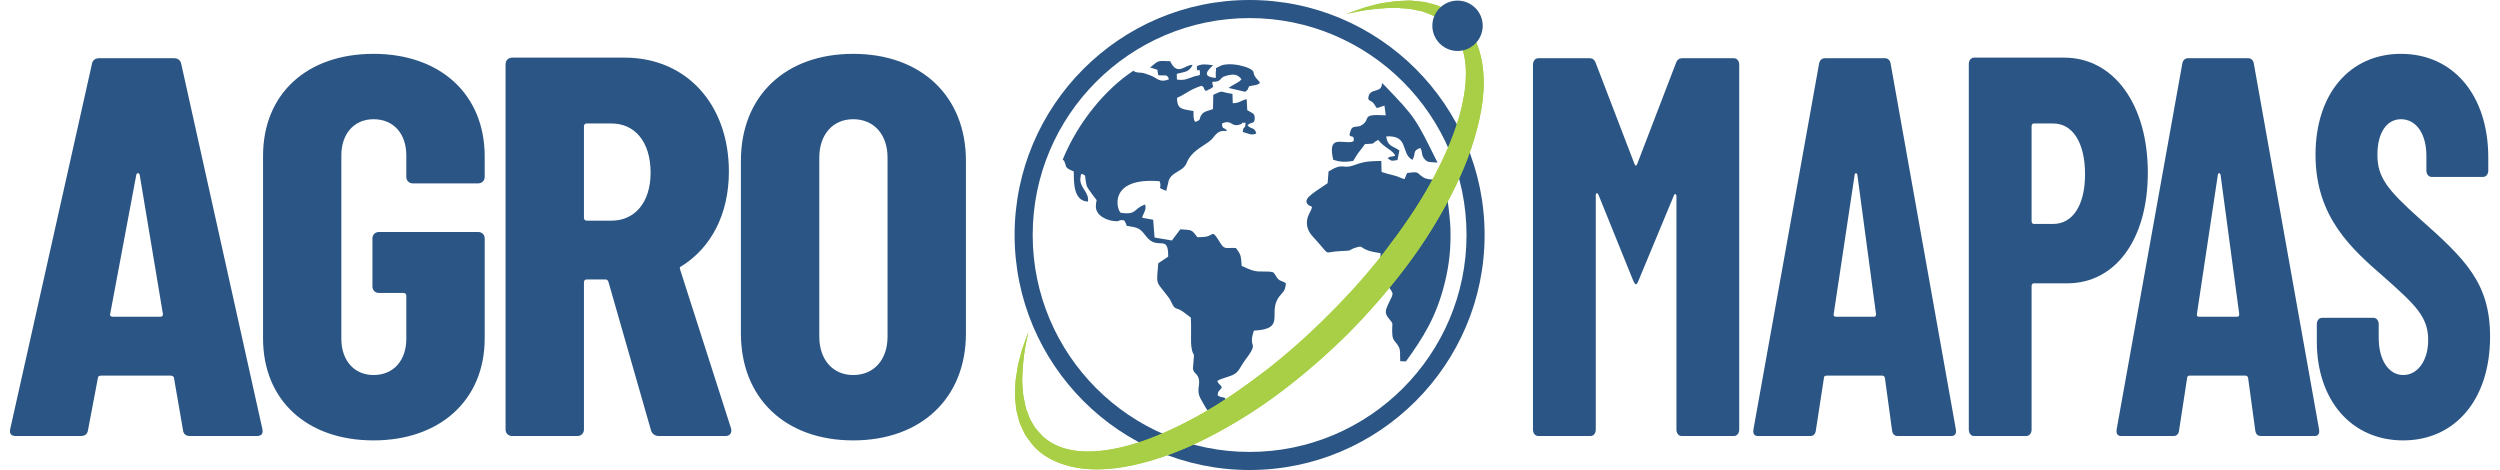 <?xml version="1.0" encoding="UTF-8"?>
<!DOCTYPE svg PUBLIC "-//W3C//DTD SVG 1.1//EN" "http://www.w3.org/Graphics/SVG/1.1/DTD/svg11.dtd">
<!-- Creator: CorelDRAW 2018 (64 Bit Versão de avaliação) -->
<svg xmlns="http://www.w3.org/2000/svg" xml:space="preserve" width="250px" height="47px" version="1.1" style="shape-rendering:geometricPrecision; text-rendering:geometricPrecision; image-rendering:optimizeQuality; fill-rule:evenodd; clip-rule:evenodd"
viewBox="0 0 249.65 47.31"
 xmlns:xlink="http://www.w3.org/1999/xlink">
 <defs>
  <style type="text/css">
   <![CDATA[
    .fil2 {fill:#A8CF45}
    .fil1 {fill:#2A5584}
    .fil0 {fill:#2A5584;fill-rule:nonzero}
   ]]>
  </style>
 </defs>
 <g id="Camada_x0020_1">
  <path class="fil0" d="M18.14 43.89l6.71 0c0.45,0 0.67,-0.22 0.56,-0.71l-8.16 -36.72c-0.06,-0.38 -0.34,-0.6 -0.73,-0.6l-7.55 0c-0.39,0 -0.67,0.22 -0.72,0.6l-8.22 36.72c-0.11,0.49 0.11,0.71 0.56,0.71l6.54 0c0.39,0 0.67,-0.16 0.73,-0.6l1 -5.27c0,-0.16 0.17,-0.21 0.34,-0.21l6.99 0c0.16,0 0.33,0.1 0.33,0.27l0.9 5.21c0.05,0.44 0.33,0.6 0.72,0.6zm-8.05 -12.28l2.63 -14.02c0.06,-0.21 0.28,-0.21 0.34,0l2.34 14.02c0,0.16 -0.05,0.27 -0.22,0.27l-4.81 0c-0.17,0 -0.33,-0.05 -0.28,-0.27zm26.51 12.72c6.66,0 11.19,-4.03 11.19,-10.27l0 -10.06c0,-0.38 -0.28,-0.65 -0.67,-0.65l-9.96 0c-0.39,0 -0.67,0.27 -0.67,0.65l0 4.84c0,0.38 0.28,0.65 0.67,0.65l2.46 0c0.17,0 0.28,0.11 0.28,0.27l0 4.35c0,2.17 -1.28,3.64 -3.3,3.64 -1.95,0 -3.24,-1.47 -3.24,-3.64l0 -18.47c0,-2.18 1.29,-3.64 3.24,-3.64 2.02,0 3.3,1.46 3.3,3.64l0 2.17c0,0.38 0.28,0.65 0.67,0.65l6.55 0c0.39,0 0.67,-0.27 0.67,-0.65l0 -2.06c0,-6.31 -4.53,-10.33 -11.19,-10.33 -6.7,0 -11.12,4.02 -11.12,10.27l0 18.37c0,6.24 4.42,10.27 11.12,10.27zm28.73 -0.44l6.7 0c0.45,0 0.67,-0.33 0.56,-0.76l-5.14 -16.03c-0.06,-0.11 0,-0.27 0.17,-0.32 2.96,-1.85 4.75,-5.22 4.75,-9.51 0,-6.74 -4.25,-11.47 -10.51,-11.47l-11.29 0c-0.4,0 -0.68,0.28 -0.68,0.66l0 36.78c0,0.38 0.28,0.65 0.68,0.65l6.54 0c0.39,0 0.67,-0.27 0.67,-0.65l0 -14.83c0,-0.17 0.11,-0.28 0.28,-0.28l1.9 0c0.17,0 0.22,0.11 0.28,0.22l4.3 15c0.11,0.32 0.39,0.54 0.79,0.54zm-7.27 -31.46l2.51 0c2.29,0 3.92,1.8 3.92,4.95 0,3.04 -1.63,4.83 -3.92,4.83l-2.51 0c-0.17,0 -0.28,-0.11 -0.28,-0.27l0 -9.24c0,-0.16 0.11,-0.27 0.28,-0.27zm26.82 31.9c6.82,0 11.35,-4.24 11.35,-10.76l0 -17.39c0,-6.52 -4.53,-10.76 -11.35,-10.76 -6.82,0 -11.3,4.24 -11.3,10.76l0 17.39c0,6.52 4.48,10.76 11.3,10.76zm0 -6.58c-2.07,0 -3.41,-1.57 -3.41,-3.86l0 -18.03c0,-2.29 1.34,-3.86 3.41,-3.86 2.12,0 3.46,1.57 3.46,3.86l0 18.03c0,2.29 -1.34,3.86 -3.46,3.86z"/>
  <g id="_2492527487760">
   <path class="fil0" d="M153.85 43.89l5.25 0c0.31,0 0.53,-0.27 0.53,-0.65l0 -23.58c0,-0.27 0.18,-0.27 0.27,-0.06l3.45 8.53c0.14,0.33 0.23,0.49 0.32,0.49 0.09,0 0.18,-0.16 0.31,-0.49l3.5 -8.42c0.09,-0.27 0.27,-0.21 0.27,0.06l0 23.47c0,0.38 0.22,0.65 0.54,0.65l5.24 0c0.31,0 0.54,-0.27 0.54,-0.65l0 -36.73c0,-0.38 -0.23,-0.65 -0.54,-0.65l-5.2 0c-0.27,0 -0.49,0.11 -0.63,0.49l-3.9 10.16c-0.09,0.21 -0.18,0.21 -0.27,0l-3.9 -10.16c-0.13,-0.38 -0.36,-0.49 -0.62,-0.49l-5.16 0c-0.31,0 -0.54,0.27 -0.54,0.65l0 36.73c0,0.38 0.23,0.65 0.54,0.65z"/>
   <path class="fil0" d="M190.04 43.89l5.38 0c0.36,0 0.54,-0.22 0.45,-0.71l-6.55 -36.72c-0.04,-0.38 -0.27,-0.6 -0.58,-0.6l-6.05 0c-0.32,0 -0.54,0.22 -0.59,0.6l-6.59 36.72c-0.09,0.49 0.09,0.71 0.45,0.71l5.25 0c0.31,0 0.53,-0.16 0.58,-0.6l0.81 -5.27c0,-0.16 0.13,-0.21 0.27,-0.21l5.6 0c0.13,0 0.27,0.1 0.27,0.27l0.71 5.21c0.05,0.44 0.27,0.6 0.59,0.6zm-6.46 -12.28l2.11 -14.02c0.04,-0.21 0.22,-0.21 0.27,0l1.88 14.02c0,0.16 -0.04,0.27 -0.18,0.27l-3.85 0c-0.14,0 -0.27,-0.05 -0.23,-0.27z"/>
   <path class="fil0" d="M206.77 5.8l-9.06 0c-0.31,0 -0.53,0.28 -0.53,0.66l0 36.78c0,0.38 0.22,0.65 0.53,0.65l5.25 0c0.31,0 0.54,-0.27 0.54,-0.65l0 -14.45c0,-0.17 0.09,-0.27 0.22,-0.27l3.36 0c4.85,0 8.12,-4.41 8.12,-11.14 0,-6.85 -3.41,-11.58 -8.43,-11.58zm-1.08 16.74l-1.97 0c-0.13,0 -0.22,-0.11 -0.22,-0.27l0 -9.57c0,-0.16 0.09,-0.27 0.22,-0.27l1.97 0c1.89,0 3.19,1.85 3.19,5.11 0,3.2 -1.3,5 -3.19,5z"/>
   <path class="fil0" d="M226.6 43.89l5.38 0c0.36,0 0.54,-0.22 0.45,-0.71l-6.55 -36.72c-0.04,-0.38 -0.27,-0.6 -0.58,-0.6l-6.05 0c-0.32,0 -0.54,0.22 -0.59,0.6l-6.59 36.72c-0.09,0.49 0.09,0.71 0.45,0.71l5.25 0c0.31,0 0.53,-0.16 0.58,-0.6l0.81 -5.27c0,-0.16 0.13,-0.21 0.26,-0.21l5.61 0c0.13,0 0.27,0.1 0.27,0.27l0.71 5.21c0.05,0.44 0.27,0.6 0.59,0.6zm-6.46 -12.28l2.11 -14.02c0.04,-0.21 0.22,-0.21 0.27,0l1.88 14.02c0,0.16 -0.04,0.27 -0.18,0.27l-3.85 0c-0.14,0 -0.27,-0.05 -0.23,-0.27z"/>
   <path class="fil0" d="M240.91 44.33c5.15,0 8.74,-4.03 8.74,-10.44 0,-5.43 -2.51,-7.82 -7.17,-11.95 -3.14,-2.83 -4.17,-4.07 -4.17,-6.36 0,-2.28 0.98,-3.58 2.37,-3.58 1.53,0 2.56,1.46 2.56,3.69l0 1.47c0,0.38 0.22,0.65 0.54,0.65l5.15 0c0.32,0 0.54,-0.27 0.54,-0.65l0 -1.3c0,-6.25 -3.5,-10.44 -8.79,-10.44 -5.11,0 -8.6,3.97 -8.6,10.16 0,6.31 3.67,9.51 6.99,12.39 3.05,2.72 4.35,3.91 4.35,6.25 0,2.12 -1.08,3.53 -2.51,3.53 -1.44,0 -2.47,-1.47 -2.47,-3.75l0 -1.36c0,-0.38 -0.22,-0.65 -0.54,-0.65l-5.15 0c-0.32,0 -0.54,0.27 -0.54,0.65l0 1.74c0,5.87 3.45,9.95 8.7,9.95z"/>
  </g>
  <path class="fil1" d="M124.78 1.82c-12.04,0 -21.83,9.79 -21.83,21.83 0,12.04 9.79,21.84 21.83,21.84 12.04,0 21.84,-9.8 21.84,-21.84 0,-12.04 -9.8,-21.83 -21.84,-21.83zm0 45.49c-13.04,0 -23.65,-10.61 -23.65,-23.66 0,-13.04 10.61,-23.65 23.65,-23.65 13.05,0 23.66,10.61 23.66,23.65 0,13.05 -10.61,23.66 -23.66,23.66z"/>
  <path class="fil1" d="M113.09 7.12c-2.82,1.85 -5.59,5.2 -7.12,8.95 0.28,0.22 0.07,0.02 0.25,0.39 0.01,0.04 0.02,0.07 0.03,0.1 0.16,0.36 -0.15,-0.01 0.17,0.34 0.16,0.17 0.51,0.28 0.67,0.36 0,1.12 -0.04,2.98 1.43,3.03 0.12,-1.05 -0.95,-1.4 -0.75,-2.48 0.06,-0.37 -0.05,-0.08 0.14,-0.32 0.47,0.23 0.26,0.14 0.4,0.84 0.09,0.48 0.08,0.44 0.35,0.83 0.99,1.45 0.69,0.58 0.65,1.58 -0.04,0.94 1.08,1.47 1.93,1.52 0.73,0.04 0.05,-0.14 0.91,-0.09l0.2 0.35c0.03,0.07 0,0.08 0.06,0.21 1.2,0.2 1.3,0.2 1.96,1.06 1.17,1.51 2.25,-0.32 2.22,2.04l-1 0.67c-0.19,2.32 -0.27,1.7 1.01,3.4 0.22,0.29 0.16,0.22 0.3,0.51 0.44,0.91 0.42,0.44 1.16,0.95 0.31,0.21 0.55,0.43 0.81,0.61 0.04,0.69 0.02,1.43 0.02,2.13 -0.01,0.55 0.03,1.15 0.24,1.53 0.02,0.02 0.05,0.11 0.06,0.09l-0.11 1.4c0.09,0.45 0.33,0.42 0.51,0.8 0.37,0.79 -0.3,1.27 0.33,2.33 0.39,0.66 0.5,1.02 1.1,1.54 0.37,0.31 1.09,0.93 1.83,0.49 0.33,-0.48 -0.35,-0.55 -0.55,-0.86 -0.29,-0.46 0.05,-0.8 0.03,-1.36 -0.46,-0.16 -0.34,0.01 -0.76,-0.27 0.04,-0.51 0.16,-0.38 0.42,-0.79 -0.14,-0.34 -0.36,-0.3 -0.45,-0.66 0.5,-0.31 1.22,-0.39 1.72,-0.69 0.48,-0.28 0.64,-0.82 0.98,-1.27 1.68,-2.21 0.3,-1.11 0.98,-3.1 3.35,-0.16 1.3,-1.82 2.56,-3.44 0.44,-0.56 0.56,-0.48 0.66,-1.31 -0.34,-0.28 -0.47,-0.17 -0.76,-0.42 -0.25,-0.23 -0.24,-0.43 -0.52,-0.7 -0.59,-0.16 -1.21,-0.01 -1.84,-0.13 -0.42,-0.08 -0.92,-0.33 -1.33,-0.51 -0.08,-1.01 -0.05,-1.1 -0.58,-1.8 -0.87,-0.08 -1.13,0.22 -1.54,-0.46 -0.88,-1.44 -0.66,-0.88 -1.4,-0.7 -0.23,0.05 -0.69,0.06 -0.94,0.07 -0.61,-0.78 -0.46,-0.71 -1.72,-0.8l-0.85 1.13 -1.74 -0.3 -0.14 -1.79 -1.11 -0.2c0.14,-0.55 0.46,-0.79 0.3,-1.33 -1.21,0.39 -0.76,1.07 -2.45,0.83 -0.39,-0.21 -1.36,-3.61 3.91,-3.18 0.29,0.8 -0.39,0.57 0.66,0.97l0.19 -0.75c0.16,-1.21 1.47,-1.09 1.86,-2.04 0.47,-1.16 1.4,-1.53 2.32,-2.21 0.33,-0.25 0.47,-0.56 0.78,-0.82 0.42,-0.33 0.87,-0.16 0.89,-0.22 0.02,-0.03 0.06,0 0.09,-0.02 -0.3,-0.38 -0.52,-0.08 -0.5,-0.73 1.04,-0.43 0.88,0.44 1.82,0.1 0.57,-0.2 -0.36,-0.13 0.55,-0.17 -0.08,0.82 -0.23,0.22 -0.29,0.93 0.49,0.14 0.95,0.41 1.36,0.14 -0.22,-0.68 -0.4,-0.31 -0.89,-0.8 0.36,-0.44 0.75,-0.03 0.73,-0.78 -0.02,-0.47 -0.27,-0.44 -0.75,-0.75l-0.06 -1.11c-0.65,0.15 -0.65,0.39 -1.4,0.41l-0.03 -0.94c-1.4,-0.2 -0.81,-0.41 -1.93,0.09l-0.03 1.44c-0.39,0.16 -0.85,0.2 -1.09,0.49 -0.4,0.48 0,0.59 -0.71,0.8 -0.21,-0.33 -0.15,-0.66 -0.16,-1.09 -1.06,-0.22 -1.66,-0.09 -1.66,-1.33 0.96,-0.43 1.29,-0.85 2.49,-1.22 0.39,0.3 0.03,0.12 0.4,0.53l0.52 -0.25c0.37,-0.31 0.19,0.07 0.14,-0.67 1.08,-0.02 0.61,-0.39 1.35,-0.6 0.89,-0.25 1.2,-0.13 1.6,0.34l-0.15 0.14c-0.02,0.02 -0.05,0.05 -0.07,0.07l-0.42 0.25c-0.25,0.14 -0.49,0.27 -0.67,0.41l1.67 0.39c0.38,-0.3 0.16,-0.11 0.4,-0.56 2.03,-0.32 0.55,-0.43 0.44,-1.41 -0.06,-0.5 -2.5,-1.15 -3.45,-0.58 -0.56,0.34 -0.24,-0.04 -0.34,0.49 -0.03,0.14 0,0.49 0,0.66 -1.54,-0.12 -0.76,-0.82 -0.28,-1.27 -0.65,-0.09 -1.12,-0.17 -1.63,0.09 -0.04,0.99 0.37,-0.21 0.3,0.88 -0.24,0.11 -0.32,0.07 -0.59,0.16 -0.73,0.25 -0.92,0.41 -1.72,0.31l-0.02 -0.56c0.03,-0.02 0.07,-0.03 0.09,-0.04l0.33 -0.08c0.57,-0.12 0.88,-0.2 1.18,-0.8 -0.8,-0.04 -1.5,1.21 -2.26,-0.37 -1.4,-0.05 -1.11,-0.08 -2.02,0.63l0.73 0.23 0.09 0.55c0.71,0.08 0.89,-0.16 1.08,0.41 -0.92,0.39 -1.21,-0.12 -1.77,-0.35 -0.35,-0.14 -0.66,-0.25 -0.93,-0.3 -0.14,-0.03 -0.73,-0.01 -0.79,-0.16 -0.02,-0.04 -0.06,-0.03 -0.09,-0.05z"/>
  <path class="fil1" d="M140.52 36.38c1.74,-2.4 3.09,-4.52 3.94,-8.03 0.43,-1.78 0.6,-3.44 0.54,-5.39 -0.03,-0.94 -0.44,-4.79 -0.85,-5.22l-0.06 0.28c-0.59,0.04 -1.33,0.13 -1.8,-0.16 -0.77,-0.47 -0.33,-0.63 -1.65,-0.44l-0.26 0.61c-0.4,-0.09 -0.55,-0.25 -1.06,-0.37 -0.42,-0.11 -0.82,-0.2 -1.25,-0.35l-0.03 -1.11c-1.21,0.03 -1.67,0.03 -2.78,0.44 -1.17,0.42 -1.01,-0.33 -2.53,0.62l-0.09 1.18c-1.1,0.78 -2.39,1.44 -2.09,2 0.3,0.56 0.81,0 0.26,1.02 -0.44,0.8 -0.31,1.65 0.29,2.3 2.07,2.23 0.87,1.58 2.92,1.51 1.18,-0.03 0.68,-0.09 1.37,-0.32 1.12,-0.37 0.13,0.2 2.58,0.53 -0.03,1.87 -0.38,1.27 0.49,2.85 0.81,1.46 0.98,0.85 0.24,2.37 -0.25,0.55 -0.31,0.85 0.06,1.31 0.57,0.72 0.35,0.31 0.38,1.43 0.02,0.86 0.23,0.8 0.57,1.32 0.33,0.49 0.18,0.87 0.24,1.6l0.57 0.02z"/>
  <path class="fil1" d="M143.7 16.37c-2.2,-4.46 -2.22,-4.53 -5.29,-7.73l-0.22 -0.21c-0.02,-0.02 -0.05,-0.05 -0.08,-0.08 0.02,1.17 -1.36,0.35 -1.38,1.62 0.31,0.37 0.17,0.06 0.48,0.37 0.21,0.21 0.17,0.3 0.39,0.54l0.76 -0.25 0.13 0.98c-2.59,-0.15 -1.42,0.31 -2.39,0.97 -0.49,0.33 -0.91,-0.02 -1.12,0.5 -0.44,1.13 0.43,0.21 0.27,1.13 -0.04,0.02 -0.09,0 -0.11,0.04 -0.02,0.05 -0.08,0.04 -0.1,0.04 -1.05,0.16 -2.41,-0.71 -1.84,1.79 0.73,0.24 1.18,0.25 2.01,0.12 0.22,-0.32 0.32,-0.56 0.57,-0.88 0.23,-0.3 0.38,-0.47 0.62,-0.82 1.25,-0.06 0.51,0 1.33,-0.42 0.56,0.77 1.52,1.05 1.71,1.6 -0.43,0.14 -0.45,0.01 -0.76,0.24 0.39,0.31 0.36,0.29 0.99,0.19l0.19 -0.97c-0.74,-0.5 -1.18,-0.4 -1.33,-1.41 2.36,-0.15 1.43,1.76 2.65,2.36 0.39,-0.71 -0.04,-0.89 0.79,-1.2 0.27,0.44 0.05,0.69 0.44,1.14 0.35,0.4 0.65,0.25 1.29,0.34z"/>
  <path class="fil2" d="M134.53 1.4c0,0 0.35,-0.12 0.99,-0.35 0.32,-0.11 0.71,-0.27 1.2,-0.39 0.48,-0.11 1.03,-0.31 1.67,-0.38 0.33,-0.05 0.66,-0.1 1.02,-0.15 0.36,-0.03 0.73,-0.04 1.13,-0.06 0.4,-0.04 0.81,0.02 1.24,0.07 0.22,0.02 0.44,0.03 0.66,0.07 0.22,0.06 0.45,0.12 0.68,0.18 0.22,0.07 0.46,0.1 0.69,0.21 0.22,0.1 0.45,0.21 0.68,0.32 0.49,0.18 0.88,0.56 1.33,0.88 0.07,0.05 0.09,0.05 0.19,0.15l0.14 0.13 0.26 0.28c0.18,0.19 0.37,0.46 0.55,0.7 0.31,0.49 0.59,1.02 0.79,1.58 0.83,2.28 0.72,4.9 0.15,7.43 -0.57,2.55 -1.55,5.11 -2.84,7.59 -1.28,2.48 -2.81,4.93 -4.58,7.26 -1.76,2.33 -3.7,4.55 -5.8,6.68 -2.07,2.04 -4.34,4.03 -6.66,5.78 -2.32,1.77 -4.78,3.29 -7.26,4.58 -2.48,1.29 -5.04,2.27 -7.59,2.84 -2.53,0.56 -5.14,0.68 -7.42,-0.16 -1.15,-0.42 -2.12,-1.03 -2.88,-1.96 -0.29,-0.42 -0.61,-0.73 -0.83,-1.26 -0.12,-0.25 -0.23,-0.48 -0.34,-0.72 -0.1,-0.23 -0.14,-0.47 -0.21,-0.7 -0.06,-0.22 -0.12,-0.45 -0.17,-0.67 -0.04,-0.22 -0.05,-0.44 -0.08,-0.66 -0.04,-0.43 -0.1,-0.84 -0.06,-1.24 0.02,-0.4 0.02,-0.78 0.05,-1.13 0.06,-0.36 0.11,-0.7 0.16,-1.02 0.07,-0.64 0.27,-1.19 0.38,-1.67 0.12,-0.49 0.28,-0.88 0.39,-1.2 0.23,-0.65 0.35,-0.99 0.35,-0.99 0,0 -0.07,0.36 -0.21,1.03 -0.15,0.66 -0.29,1.65 -0.37,2.9 -0.01,0.31 -0.03,0.63 -0.04,0.98 0.01,0.34 0.05,0.69 0.08,1.07 0,0.37 0.1,0.74 0.18,1.12 0.04,0.19 0.07,0.4 0.12,0.59 0.07,0.18 0.14,0.38 0.22,0.57 0.07,0.19 0.13,0.4 0.23,0.57 0.1,0.17 0.2,0.34 0.3,0.52 0.15,0.34 0.56,0.71 0.87,1.08 0.07,0.1 0.32,0.26 0.47,0.4 0.17,0.14 0.37,0.25 0.57,0.37 0.4,0.22 0.83,0.41 1.31,0.54 1.89,0.53 4.16,0.29 6.44,-0.34 2.3,-0.64 4.63,-1.7 6.95,-2.98 2.32,-1.28 4.57,-2.85 6.79,-4.55 2.23,-1.73 4.31,-3.59 6.35,-5.64 2,-1.98 3.92,-4.12 5.62,-6.33 1.7,-2.22 3.28,-4.47 4.56,-6.79 1.28,-2.32 2.34,-4.65 2.98,-6.95 0.63,-2.28 0.87,-4.56 0.34,-6.45 -0.49,-1.91 -1.94,-3.18 -3.48,-3.75 -0.19,-0.08 -0.38,-0.15 -0.57,-0.22 -0.19,-0.05 -0.39,-0.08 -0.58,-0.12 -0.39,-0.07 -0.76,-0.18 -1.13,-0.18 -0.37,-0.03 -0.73,-0.06 -1.07,-0.08 -0.34,0.01 -0.67,0.03 -0.98,0.04 -1.25,0.08 -2.24,0.22 -2.9,0.37 -0.67,0.14 -1.03,0.21 -1.03,0.21z"/>
  <path class="fil2" d="M134.53 1.4c0,0 0.35,-0.12 0.99,-0.35 0.32,-0.11 0.71,-0.27 1.2,-0.39 0.48,-0.11 1.03,-0.31 1.67,-0.38 0.33,-0.05 0.66,-0.1 1.02,-0.15 0.35,-0.03 0.73,-0.04 1.13,-0.06 0.4,-0.04 0.81,0.02 1.24,0.07 0.22,0.02 0.44,0.03 0.66,0.07 0.22,0.06 0.45,0.12 0.68,0.18 0.22,0.07 0.46,0.1 0.69,0.21 0.22,0.1 0.45,0.21 0.68,0.32 0.49,0.18 0.88,0.56 1.33,0.88 0.07,0.05 0.09,0.05 0.19,0.15l0.14 0.13 0.26 0.28c0.18,0.19 0.37,0.46 0.55,0.7 0.31,0.49 0.59,1.02 0.79,1.58 0.83,2.28 0.72,4.9 0.15,7.43 -0.57,2.55 -1.55,5.11 -2.84,7.59 -1.28,2.48 -2.81,4.93 -4.58,7.26 -1.76,2.33 -3.7,4.55 -5.8,6.68 -2.07,2.04 -4.34,4.03 -6.66,5.78 -2.32,1.77 -4.78,3.29 -7.26,4.58 -2.48,1.29 -5.04,2.27 -7.59,2.84 -2.53,0.56 -5.14,0.68 -7.43,-0.16 -1.14,-0.42 -2.11,-1.03 -2.88,-1.96 -0.28,-0.42 -0.6,-0.73 -0.82,-1.26 -0.12,-0.25 -0.23,-0.48 -0.34,-0.72 -0.1,-0.23 -0.14,-0.47 -0.21,-0.7 -0.06,-0.22 -0.12,-0.45 -0.17,-0.67 -0.04,-0.22 -0.05,-0.44 -0.08,-0.66 -0.04,-0.43 -0.1,-0.84 -0.06,-1.24 0.02,-0.4 0.02,-0.78 0.05,-1.13 0.06,-0.36 0.11,-0.7 0.16,-1.02 0.07,-0.64 0.27,-1.19 0.38,-1.67 0.12,-0.49 0.28,-0.88 0.39,-1.2 0.23,-0.65 0.35,-0.99 0.35,-0.99 0,0 -0.07,0.36 -0.21,1.03 -0.15,0.66 -0.29,1.65 -0.37,2.9 -0.01,0.31 -0.03,0.63 -0.04,0.98 0.01,0.34 0.05,0.69 0.08,1.07 0,0.37 0.1,0.74 0.18,1.12 0.04,0.19 0.07,0.4 0.12,0.59 0.07,0.18 0.14,0.38 0.22,0.57 0.07,0.19 0.13,0.4 0.22,0.57 0.11,0.17 0.21,0.34 0.31,0.52 0.15,0.34 0.56,0.71 0.87,1.08 0.07,0.1 0.32,0.26 0.47,0.4 0.17,0.14 0.37,0.25 0.57,0.37 0.4,0.22 0.83,0.41 1.31,0.54 1.89,0.53 4.16,0.29 6.44,-0.34 2.3,-0.64 4.63,-1.7 6.95,-2.98 2.32,-1.28 4.57,-2.85 6.79,-4.55 2.23,-1.73 4.31,-3.59 6.35,-5.64 2,-1.98 3.92,-4.12 5.62,-6.33 1.7,-2.22 3.28,-4.47 4.56,-6.79 1.28,-2.32 2.34,-4.65 2.98,-6.95 0.63,-2.28 0.87,-4.56 0.34,-6.45 -0.49,-1.91 -1.94,-3.18 -3.48,-3.75 -0.19,-0.08 -0.38,-0.15 -0.57,-0.22 -0.2,-0.05 -0.39,-0.08 -0.58,-0.12 -0.39,-0.08 -0.76,-0.18 -1.13,-0.18 -0.37,-0.03 -0.73,-0.06 -1.07,-0.08 -0.35,0.01 -0.68,0.03 -0.99,0.04 -1.24,0.08 -2.23,0.22 -2.89,0.37 -0.67,0.14 -1.03,0.21 -1.03,0.21z"/>
  <path class="fil0" d="M145.72 0.06c1.39,0 2.53,1.14 2.53,2.53 0,1.4 -1.14,2.54 -2.53,2.54 -1.4,0 -2.54,-1.14 -2.54,-2.54 0,-1.39 1.14,-2.53 2.54,-2.53z"/>
 </g>
</svg>
